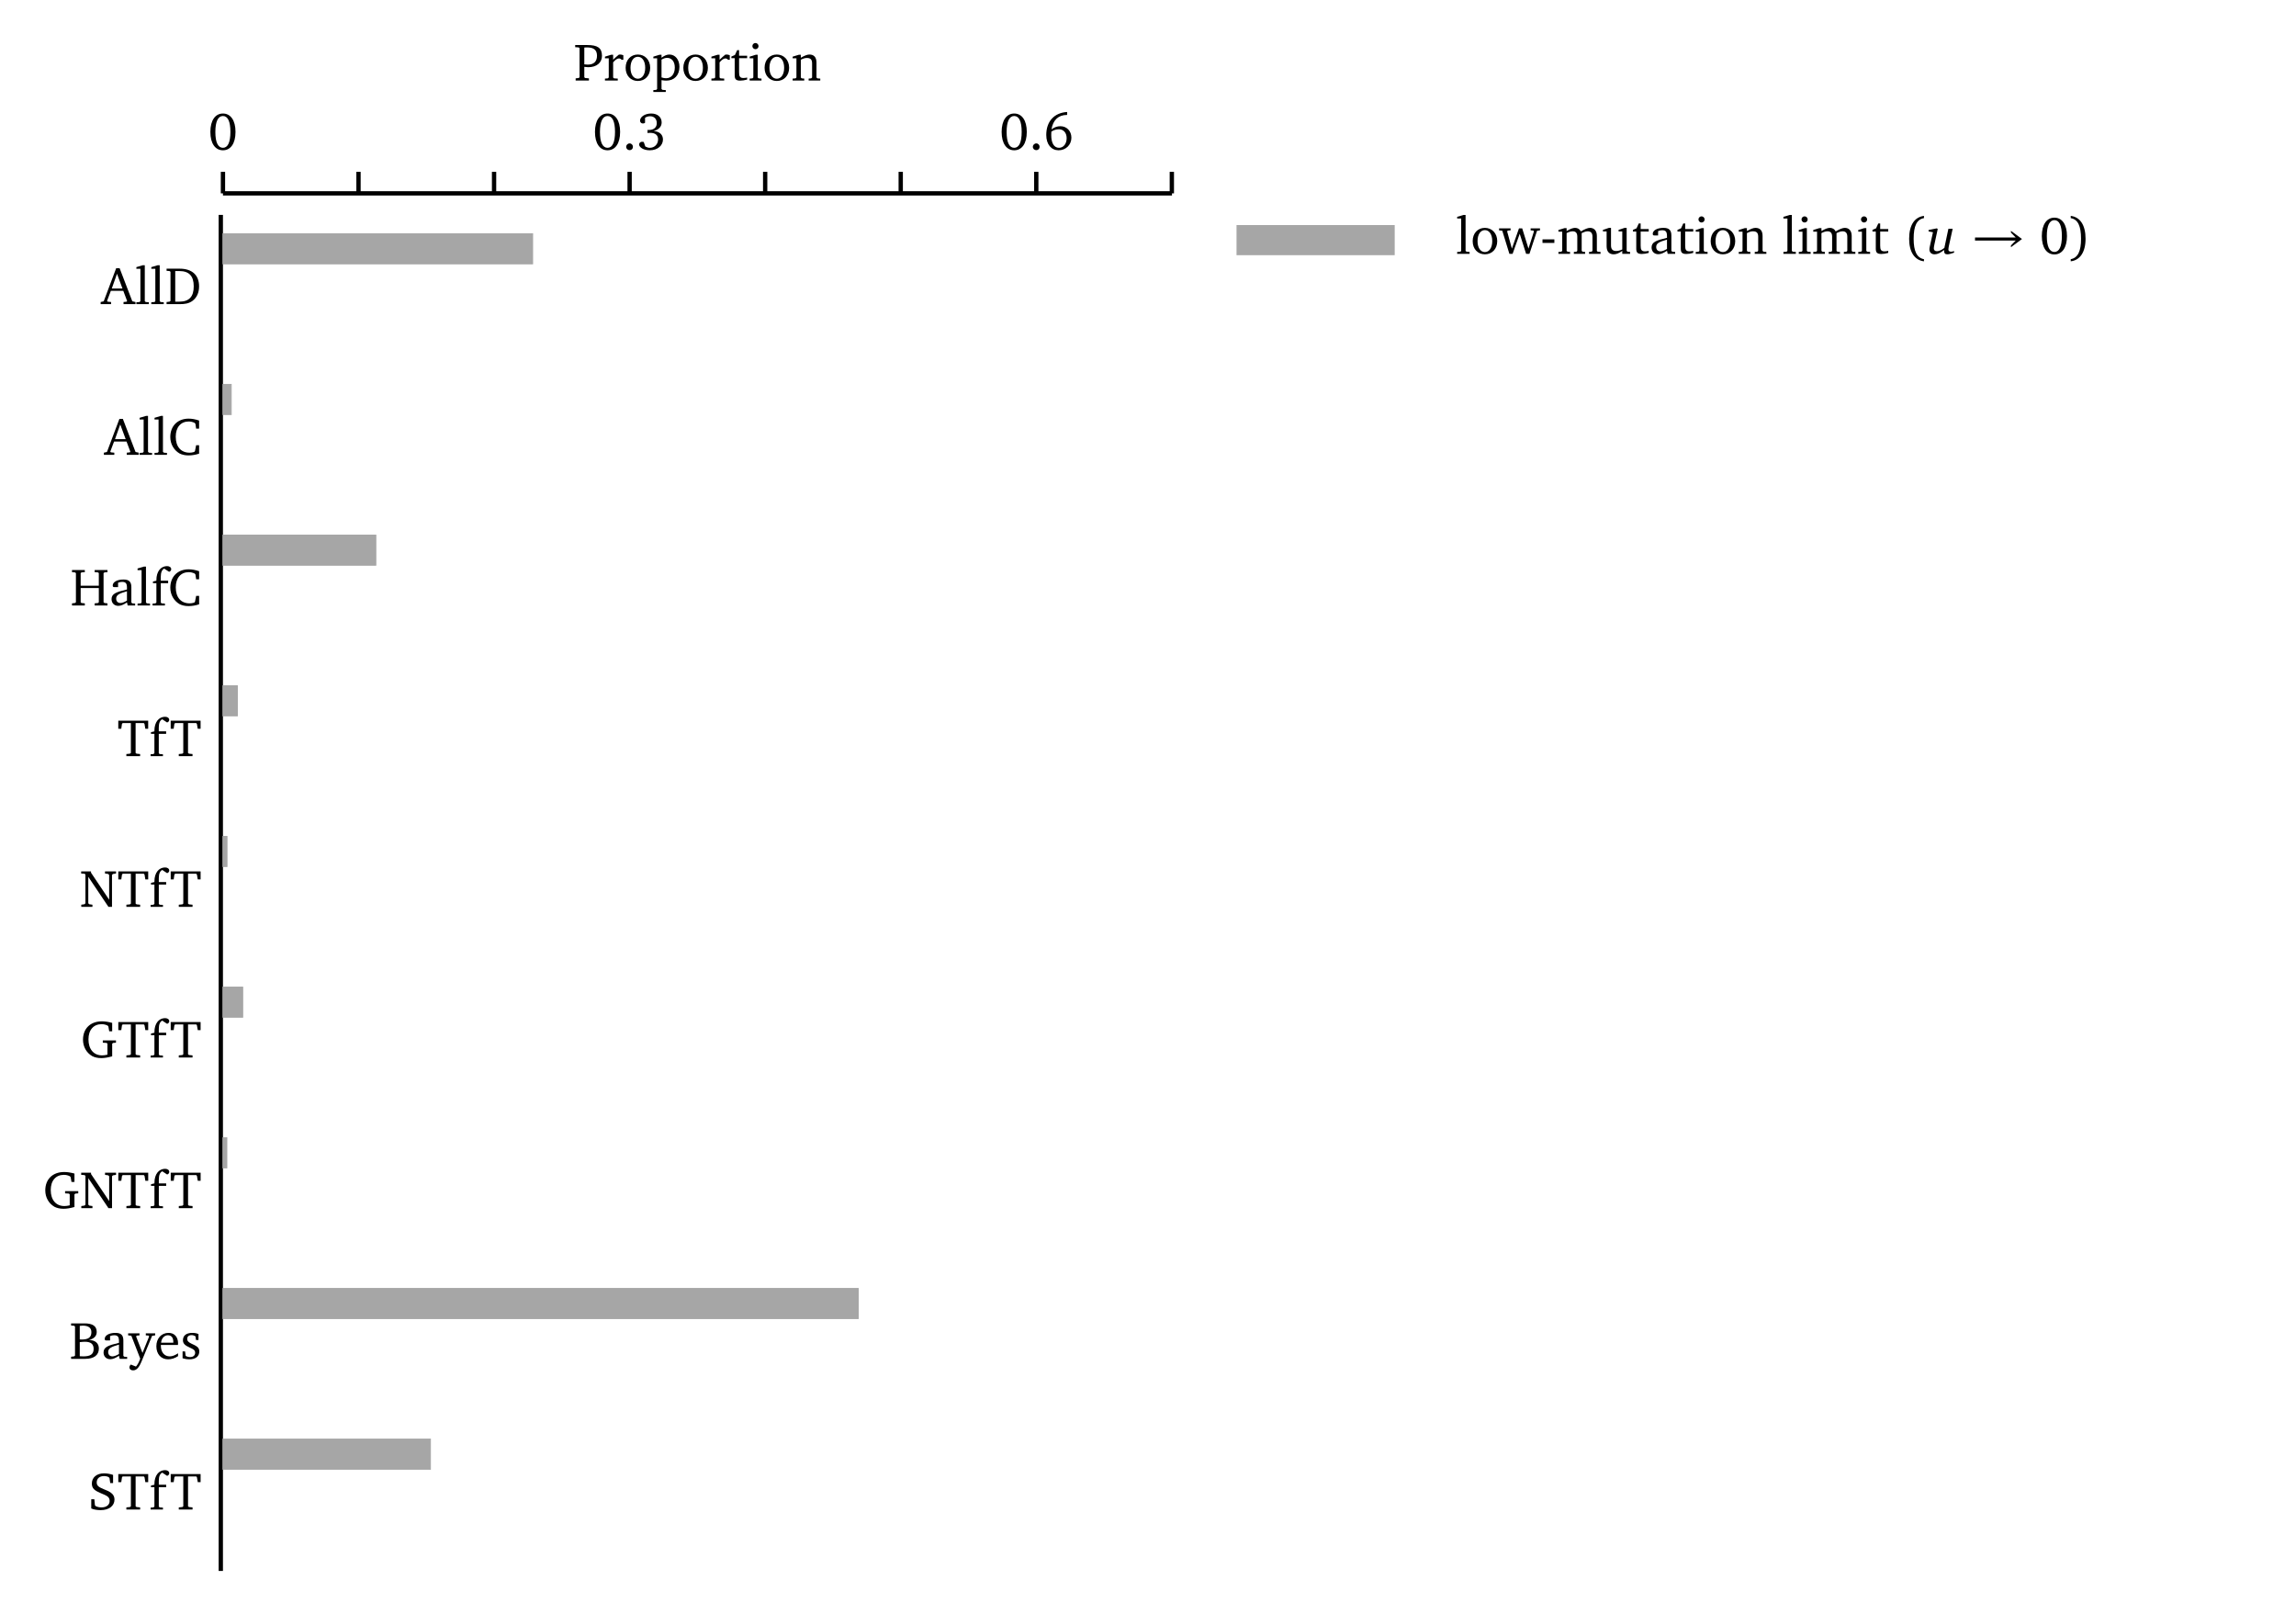 <?xml version="1.0" encoding="UTF-8"?>
<svg xmlns="http://www.w3.org/2000/svg" xmlns:xlink="http://www.w3.org/1999/xlink" width="302.5" height="212.596" viewBox="0 0 302.5 212.596">
<defs>
<g>
<g id="glyph-0-0">
<path d="M 1.984 -4.734 L 0.344 -0.375 L -0.062 -0.281 L -0.062 0 L 1.312 0 L 1.312 -0.281 L 0.859 -0.328 L 0.781 -0.422 L 1.281 -1.75 L 2.922 -1.75 L 3.422 -0.422 L 3.375 -0.328 L 2.953 -0.281 L 2.953 0 L 4.531 0 L 4.531 -0.281 L 4.109 -0.375 L 2.438 -4.734 Z M 2.094 -4 L 2.812 -2.062 L 1.406 -2.062 Z M 2.094 -4 "/>
</g>
<g id="glyph-0-1">
<path d="M 0.188 0 L 1.828 0 L 1.828 -0.25 L 1.422 -0.281 L 1.297 -0.391 L 1.297 -5.125 L 1.031 -5.125 L 0.188 -4.875 L 0.188 -4.656 L 0.719 -4.656 L 0.719 -0.391 L 0.609 -0.281 L 0.188 -0.25 Z M 0.188 0 "/>
</g>
<g id="glyph-0-2">
<path d="M 1.953 -4.672 L 0.234 -4.672 L 0.234 -4.391 L 0.625 -4.359 L 0.75 -4.266 L 0.75 -0.422 L 0.625 -0.328 L 0.234 -0.281 L 0.234 0 L 1.953 0 C 2.641 0 3.172 -0.078 3.656 -0.438 C 4.219 -0.859 4.516 -1.516 4.516 -2.344 C 4.516 -3.812 3.609 -4.672 1.953 -4.672 Z M 1.375 -4.359 L 1.922 -4.359 C 3.203 -4.359 3.812 -3.703 3.812 -2.344 C 3.812 -0.984 3.203 -0.328 1.922 -0.328 L 1.375 -0.328 Z M 1.375 -4.359 "/>
</g>
<g id="glyph-1-0">
<path d="M 1.984 -4.734 L 0.344 -0.375 L -0.062 -0.281 L -0.062 0 L 1.312 0 L 1.312 -0.281 L 0.859 -0.328 L 0.781 -0.422 L 1.281 -1.75 L 2.922 -1.75 L 3.422 -0.422 L 3.375 -0.328 L 2.953 -0.281 L 2.953 0 L 4.531 0 L 4.531 -0.281 L 4.109 -0.375 L 2.438 -4.734 Z M 2.094 -4 L 2.812 -2.062 L 1.406 -2.062 Z M 2.094 -4 "/>
</g>
<g id="glyph-1-1">
<path d="M 0.188 0 L 1.828 0 L 1.828 -0.25 L 1.422 -0.281 L 1.297 -0.391 L 1.297 -5.125 L 1.031 -5.125 L 0.188 -4.875 L 0.188 -4.656 L 0.719 -4.656 L 0.719 -0.391 L 0.609 -0.281 L 0.188 -0.25 Z M 0.188 0 "/>
</g>
<g id="glyph-1-2">
<path d="M 4.094 -0.156 L 4.094 -1.266 L 3.703 -1.266 L 3.547 -0.484 L 3.438 -0.375 C 3.234 -0.312 3.031 -0.281 2.844 -0.281 C 1.703 -0.281 1.016 -1.062 1.016 -2.391 C 1.016 -3.641 1.688 -4.391 2.734 -4.391 C 3 -4.391 3.25 -4.328 3.516 -4.203 L 3.609 -4.078 L 3.703 -3.453 L 4.094 -3.453 L 4.094 -4.516 C 3.594 -4.688 3.125 -4.766 2.719 -4.766 C 1.266 -4.766 0.297 -3.797 0.297 -2.344 C 0.297 -1.422 0.766 -0.625 1.5 -0.188 C 1.828 -0.016 2.234 0.078 2.688 0.078 C 3.156 0.078 3.641 0 4.094 -0.156 Z M 4.094 -0.156 "/>
</g>
<g id="glyph-2-0">
<path d="M 0.234 -4.672 L 0.234 -4.391 L 0.625 -4.359 L 0.75 -4.266 L 0.75 -0.422 L 0.625 -0.328 L 0.234 -0.281 L 0.234 0 L 1.922 0 L 1.922 -0.281 L 1.484 -0.328 L 1.375 -0.422 L 1.375 -2.297 L 3.766 -2.297 L 3.766 -0.422 L 3.656 -0.328 L 3.219 -0.281 L 3.219 0 L 4.906 0 L 4.906 -0.281 L 4.516 -0.328 L 4.391 -0.422 L 4.391 -4.266 L 4.516 -4.359 L 4.906 -4.391 L 4.906 -4.672 L 3.219 -4.672 L 3.219 -4.391 L 3.656 -4.359 L 3.766 -4.266 L 3.766 -2.609 L 1.375 -2.609 L 1.375 -4.266 L 1.484 -4.359 L 1.922 -4.391 L 1.922 -4.672 Z M 0.234 -4.672 "/>
</g>
<g id="glyph-2-1">
<path d="M 2.328 -0.406 L 2.422 0 L 3.406 0 L 3.406 -0.25 L 3.031 -0.281 L 2.906 -0.391 L 2.906 -2.422 C 2.906 -3.125 2.594 -3.422 1.875 -3.422 C 0.984 -3.422 0.453 -3.062 0.453 -2.641 C 0.453 -2.469 0.516 -2.422 0.672 -2.422 L 1.156 -2.422 L 1.156 -3 C 1.344 -3.078 1.516 -3.109 1.688 -3.109 C 2.188 -3.109 2.328 -2.891 2.328 -2.328 L 2.328 -2.109 C 0.938 -1.781 0.297 -1.562 0.297 -0.844 C 0.297 -0.328 0.641 0.047 1.188 0.047 C 1.516 0.047 1.891 -0.109 2.328 -0.406 Z M 2.328 -0.641 C 1.984 -0.438 1.688 -0.328 1.469 -0.328 C 1.109 -0.328 0.906 -0.562 0.906 -0.906 C 0.906 -1.406 1.344 -1.594 2.328 -1.875 Z M 2.328 -0.641 "/>
</g>
<g id="glyph-2-2">
<path d="M 0.188 0 L 1.828 0 L 1.828 -0.25 L 1.422 -0.281 L 1.297 -0.391 L 1.297 -5.125 L 1.031 -5.125 L 0.188 -4.875 L 0.188 -4.656 L 0.719 -4.656 L 0.719 -0.391 L 0.609 -0.281 L 0.188 -0.25 Z M 0.188 0 "/>
</g>
<g id="glyph-2-3">
<path d="M 0.203 0 L 1.828 0 L 1.828 -0.25 L 1.391 -0.281 L 1.281 -0.391 L 1.281 -2.938 L 2.25 -2.938 L 2.25 -3.266 L 1.281 -3.266 L 1.281 -3.766 C 1.281 -4.359 1.438 -4.719 1.734 -4.859 L 2.375 -4.438 C 2.547 -4.484 2.656 -4.625 2.656 -4.781 C 2.656 -5.016 2.438 -5.188 2.109 -5.188 C 1.297 -5.188 0.703 -4.5 0.703 -3.344 L 0.703 -3.266 L 0.25 -3.156 L 0.25 -2.938 L 0.703 -2.938 L 0.703 -0.391 L 0.578 -0.281 L 0.203 -0.25 Z M 0.203 0 "/>
</g>
<g id="glyph-2-4">
<path d="M 4.094 -0.156 L 4.094 -1.266 L 3.703 -1.266 L 3.547 -0.484 L 3.438 -0.375 C 3.234 -0.312 3.031 -0.281 2.844 -0.281 C 1.703 -0.281 1.016 -1.062 1.016 -2.391 C 1.016 -3.641 1.688 -4.391 2.734 -4.391 C 3 -4.391 3.25 -4.328 3.516 -4.203 L 3.609 -4.078 L 3.703 -3.453 L 4.094 -3.453 L 4.094 -4.516 C 3.594 -4.688 3.125 -4.766 2.719 -4.766 C 1.266 -4.766 0.297 -3.797 0.297 -2.344 C 0.297 -1.422 0.766 -0.625 1.5 -0.188 C 1.828 -0.016 2.234 0.078 2.688 0.078 C 3.156 0.078 3.641 0 4.094 -0.156 Z M 4.094 -0.156 "/>
</g>
<g id="glyph-3-0">
<path d="M 0.109 -4.672 L 0.109 -3.609 L 0.5 -3.609 L 0.594 -4.25 L 0.688 -4.359 L 1.766 -4.359 L 1.766 -0.422 L 1.641 -0.328 L 1.172 -0.281 L 1.172 0 L 2.984 0 L 2.984 -0.281 L 2.516 -0.328 L 2.391 -0.422 L 2.391 -4.359 L 3.469 -4.359 L 3.562 -4.25 L 3.672 -3.609 L 4.047 -3.609 L 4.047 -4.672 Z M 0.109 -4.672 "/>
</g>
<g id="glyph-3-1">
<path d="M 0.203 0 L 1.828 0 L 1.828 -0.25 L 1.391 -0.281 L 1.281 -0.391 L 1.281 -2.938 L 2.25 -2.938 L 2.25 -3.266 L 1.281 -3.266 L 1.281 -3.766 C 1.281 -4.359 1.438 -4.719 1.734 -4.859 L 2.375 -4.438 C 2.547 -4.484 2.656 -4.625 2.656 -4.781 C 2.656 -5.016 2.438 -5.188 2.109 -5.188 C 1.297 -5.188 0.703 -4.5 0.703 -3.344 L 0.703 -3.266 L 0.25 -3.156 L 0.25 -2.938 L 0.703 -2.938 L 0.703 -0.391 L 0.578 -0.281 L 0.203 -0.25 Z M 0.203 0 "/>
</g>
<g id="glyph-4-0">
<path d="M 0.203 0 L 1.672 0 L 1.672 -0.281 L 1.25 -0.344 L 1.125 -0.469 L 1.125 -3.953 L 3.781 0 L 4.25 0 L 4.25 -4.203 L 4.375 -4.328 L 4.781 -4.391 L 4.781 -4.672 L 3.328 -4.672 L 3.328 -4.391 L 3.75 -4.328 L 3.875 -4.203 L 3.875 -0.938 L 1.484 -4.5 L 1.484 -4.672 L 0.188 -4.672 L 0.188 -4.391 L 0.625 -4.359 L 0.75 -4.266 L 0.75 -0.469 L 0.625 -0.344 L 0.203 -0.281 Z M 0.203 0 "/>
</g>
<g id="glyph-4-1">
<path d="M 0.109 -4.672 L 0.109 -3.609 L 0.5 -3.609 L 0.594 -4.25 L 0.688 -4.359 L 1.766 -4.359 L 1.766 -0.422 L 1.641 -0.328 L 1.172 -0.281 L 1.172 0 L 2.984 0 L 2.984 -0.281 L 2.516 -0.328 L 2.391 -0.422 L 2.391 -4.359 L 3.469 -4.359 L 3.562 -4.25 L 3.672 -3.609 L 4.047 -3.609 L 4.047 -4.672 Z M 0.109 -4.672 "/>
</g>
<g id="glyph-4-2">
<path d="M 0.203 0 L 1.828 0 L 1.828 -0.25 L 1.391 -0.281 L 1.281 -0.391 L 1.281 -2.938 L 2.25 -2.938 L 2.25 -3.266 L 1.281 -3.266 L 1.281 -3.766 C 1.281 -4.359 1.438 -4.719 1.734 -4.859 L 2.375 -4.438 C 2.547 -4.484 2.656 -4.625 2.656 -4.781 C 2.656 -5.016 2.438 -5.188 2.109 -5.188 C 1.297 -5.188 0.703 -4.5 0.703 -3.344 L 0.703 -3.266 L 0.25 -3.156 L 0.25 -2.938 L 0.703 -2.938 L 0.703 -0.391 L 0.578 -0.281 L 0.203 -0.25 Z M 0.203 0 "/>
</g>
<g id="glyph-5-0">
<path d="M 2.906 -2.25 L 2.906 -1.953 L 3.406 -1.922 L 3.516 -1.828 L 3.516 -0.375 C 3.25 -0.312 3.016 -0.281 2.812 -0.281 C 1.719 -0.281 1.016 -1.078 1.016 -2.391 C 1.016 -3.641 1.688 -4.391 2.75 -4.391 C 3.031 -4.391 3.297 -4.328 3.547 -4.203 L 3.641 -4.078 L 3.75 -3.453 L 4.141 -3.453 L 4.141 -4.562 C 3.672 -4.688 3.219 -4.766 2.797 -4.766 C 1.266 -4.766 0.297 -3.812 0.297 -2.344 C 0.297 -1.422 0.75 -0.625 1.5 -0.188 C 1.828 -0.016 2.234 0.078 2.703 0.078 C 3.109 0.078 3.594 0 4.141 -0.156 L 4.141 -1.828 L 4.266 -1.922 L 4.641 -1.953 L 4.641 -2.25 Z M 2.906 -2.25 "/>
</g>
<g id="glyph-5-1">
<path d="M 0.109 -4.672 L 0.109 -3.609 L 0.5 -3.609 L 0.594 -4.25 L 0.688 -4.359 L 1.766 -4.359 L 1.766 -0.422 L 1.641 -0.328 L 1.172 -0.281 L 1.172 0 L 2.984 0 L 2.984 -0.281 L 2.516 -0.328 L 2.391 -0.422 L 2.391 -4.359 L 3.469 -4.359 L 3.562 -4.25 L 3.672 -3.609 L 4.047 -3.609 L 4.047 -4.672 Z M 0.109 -4.672 "/>
</g>
<g id="glyph-5-2">
<path d="M 0.203 0 L 1.828 0 L 1.828 -0.25 L 1.391 -0.281 L 1.281 -0.391 L 1.281 -2.938 L 2.25 -2.938 L 2.25 -3.266 L 1.281 -3.266 L 1.281 -3.766 C 1.281 -4.359 1.438 -4.719 1.734 -4.859 L 2.375 -4.438 C 2.547 -4.484 2.656 -4.625 2.656 -4.781 C 2.656 -5.016 2.438 -5.188 2.109 -5.188 C 1.297 -5.188 0.703 -4.5 0.703 -3.344 L 0.703 -3.266 L 0.25 -3.156 L 0.25 -2.938 L 0.703 -2.938 L 0.703 -0.391 L 0.578 -0.281 L 0.203 -0.25 Z M 0.203 0 "/>
</g>
<g id="glyph-6-0">
<path d="M 2.906 -2.25 L 2.906 -1.953 L 3.406 -1.922 L 3.516 -1.828 L 3.516 -0.375 C 3.25 -0.312 3.016 -0.281 2.812 -0.281 C 1.719 -0.281 1.016 -1.078 1.016 -2.391 C 1.016 -3.641 1.688 -4.391 2.75 -4.391 C 3.031 -4.391 3.297 -4.328 3.547 -4.203 L 3.641 -4.078 L 3.75 -3.453 L 4.141 -3.453 L 4.141 -4.562 C 3.672 -4.688 3.219 -4.766 2.797 -4.766 C 1.266 -4.766 0.297 -3.812 0.297 -2.344 C 0.297 -1.422 0.75 -0.625 1.5 -0.188 C 1.828 -0.016 2.234 0.078 2.703 0.078 C 3.109 0.078 3.594 0 4.141 -0.156 L 4.141 -1.828 L 4.266 -1.922 L 4.641 -1.953 L 4.641 -2.25 Z M 2.906 -2.25 "/>
</g>
<g id="glyph-6-1">
<path d="M 0.203 0 L 1.672 0 L 1.672 -0.281 L 1.25 -0.344 L 1.125 -0.469 L 1.125 -3.953 L 3.781 0 L 4.25 0 L 4.25 -4.203 L 4.375 -4.328 L 4.781 -4.391 L 4.781 -4.672 L 3.328 -4.672 L 3.328 -4.391 L 3.75 -4.328 L 3.875 -4.203 L 3.875 -0.938 L 1.484 -4.5 L 1.484 -4.672 L 0.188 -4.672 L 0.188 -4.391 L 0.625 -4.359 L 0.75 -4.266 L 0.75 -0.469 L 0.625 -0.344 L 0.203 -0.281 Z M 0.203 0 "/>
</g>
<g id="glyph-6-2">
<path d="M 0.109 -4.672 L 0.109 -3.609 L 0.5 -3.609 L 0.594 -4.25 L 0.688 -4.359 L 1.766 -4.359 L 1.766 -0.422 L 1.641 -0.328 L 1.172 -0.281 L 1.172 0 L 2.984 0 L 2.984 -0.281 L 2.516 -0.328 L 2.391 -0.422 L 2.391 -4.359 L 3.469 -4.359 L 3.562 -4.25 L 3.672 -3.609 L 4.047 -3.609 L 4.047 -4.672 Z M 0.109 -4.672 "/>
</g>
<g id="glyph-6-3">
<path d="M 0.203 0 L 1.828 0 L 1.828 -0.25 L 1.391 -0.281 L 1.281 -0.391 L 1.281 -2.938 L 2.25 -2.938 L 2.25 -3.266 L 1.281 -3.266 L 1.281 -3.766 C 1.281 -4.359 1.438 -4.719 1.734 -4.859 L 2.375 -4.438 C 2.547 -4.484 2.656 -4.625 2.656 -4.781 C 2.656 -5.016 2.438 -5.188 2.109 -5.188 C 1.297 -5.188 0.703 -4.5 0.703 -3.344 L 0.703 -3.266 L 0.25 -3.156 L 0.25 -2.938 L 0.703 -2.938 L 0.703 -0.391 L 0.578 -0.281 L 0.203 -0.25 Z M 0.203 0 "/>
</g>
<g id="glyph-7-0">
<path d="M 0.234 -4.672 L 0.234 -4.391 L 0.625 -4.359 L 0.75 -4.266 L 0.75 -0.422 L 0.625 -0.328 L 0.234 -0.281 L 0.234 0 L 2.062 0 C 3.25 0 3.891 -0.484 3.891 -1.359 C 3.891 -2.047 3.422 -2.469 2.594 -2.484 C 3.266 -2.656 3.609 -3.016 3.609 -3.547 C 3.609 -4.312 3.078 -4.672 2 -4.672 Z M 1.375 -2.562 L 1.375 -4.344 C 1.547 -4.359 1.672 -4.375 1.766 -4.375 C 2.531 -4.375 2.906 -4.078 2.906 -3.516 C 2.906 -2.844 2.516 -2.547 1.641 -2.547 C 1.547 -2.547 1.469 -2.547 1.375 -2.562 Z M 1.375 -0.344 L 1.375 -2.203 C 1.641 -2.234 1.875 -2.25 2.062 -2.25 C 2.828 -2.25 3.203 -1.953 3.203 -1.312 C 3.203 -0.609 2.781 -0.328 1.844 -0.328 C 1.688 -0.328 1.547 -0.328 1.375 -0.344 Z M 1.375 -0.344 "/>
</g>
<g id="glyph-7-1">
<path d="M 2.328 -0.406 L 2.422 0 L 3.406 0 L 3.406 -0.25 L 3.031 -0.281 L 2.906 -0.391 L 2.906 -2.422 C 2.906 -3.125 2.594 -3.422 1.875 -3.422 C 0.984 -3.422 0.453 -3.062 0.453 -2.641 C 0.453 -2.469 0.516 -2.422 0.672 -2.422 L 1.156 -2.422 L 1.156 -3 C 1.344 -3.078 1.516 -3.109 1.688 -3.109 C 2.188 -3.109 2.328 -2.891 2.328 -2.328 L 2.328 -2.109 C 0.938 -1.781 0.297 -1.562 0.297 -0.844 C 0.297 -0.328 0.641 0.047 1.188 0.047 C 1.516 0.047 1.891 -0.109 2.328 -0.406 Z M 2.328 -0.641 C 1.984 -0.438 1.688 -0.328 1.469 -0.328 C 1.109 -0.328 0.906 -0.562 0.906 -0.906 C 0.906 -1.406 1.344 -1.594 2.328 -1.875 Z M 2.328 -0.641 "/>
</g>
<g id="glyph-7-2">
<path d="M 0 -3.359 L 0 -3.094 L 0.422 -3.047 L 1.594 -0.031 C 1.422 0.469 1.219 0.812 1.031 1.016 L 0.359 0.75 C 0.234 0.859 0.172 0.984 0.172 1.125 C 0.172 1.359 0.359 1.516 0.656 1.516 C 1.109 1.516 1.438 1.141 1.766 0.344 L 3.156 -3.031 L 3.562 -3.094 L 3.562 -3.359 L 2.328 -3.359 L 2.328 -3.094 L 2.703 -3.062 L 2.766 -2.953 L 1.891 -0.781 L 1.047 -2.953 L 1.141 -3.062 L 1.5 -3.094 L 1.5 -3.359 Z M 0 -3.359 "/>
</g>
<g id="glyph-7-3">
<path d="M 3.125 -0.734 C 2.719 -0.469 2.375 -0.328 2.031 -0.328 C 1.328 -0.328 0.859 -0.859 0.859 -1.75 L 0.859 -1.828 L 3.109 -1.828 C 3.125 -1.906 3.125 -1.984 3.125 -2.047 C 3.125 -2.906 2.625 -3.422 1.875 -3.422 C 0.938 -3.422 0.266 -2.703 0.266 -1.656 C 0.266 -0.625 0.891 0.062 1.812 0.062 C 2.25 0.062 2.703 -0.078 3.125 -0.359 Z M 2.5 -2.125 L 0.891 -2.125 C 0.938 -2.719 1.328 -3.109 1.781 -3.109 C 2.25 -3.109 2.5 -2.797 2.5 -2.234 Z M 2.5 -2.125 "/>
</g>
<g id="glyph-7-4">
<path d="M 2.391 -3.266 C 2.156 -3.375 1.891 -3.422 1.578 -3.422 C 0.781 -3.422 0.344 -3.062 0.344 -2.453 C 0.344 -1.984 0.656 -1.75 1.25 -1.484 C 1.703 -1.281 1.953 -1.156 1.953 -0.797 C 1.953 -0.469 1.703 -0.234 1.297 -0.234 C 1.094 -0.234 0.906 -0.281 0.703 -0.391 L 0.625 -0.984 L 0.297 -0.984 L 0.297 -0.078 C 0.531 0 0.844 0.062 1.203 0.062 C 2.016 0.062 2.5 -0.328 2.5 -0.984 C 2.5 -1.234 2.406 -1.453 2.234 -1.578 C 2 -1.766 1.734 -1.875 1.5 -1.984 C 1.109 -2.172 0.906 -2.328 0.906 -2.625 C 0.906 -2.938 1.109 -3.125 1.484 -3.125 C 1.656 -3.125 1.812 -3.078 2 -2.969 L 2.062 -2.484 L 2.391 -2.484 Z M 2.391 -3.266 "/>
</g>
<g id="glyph-8-0">
<path d="M 0.422 -0.141 C 0.734 0 1.172 0.078 1.672 0.078 C 2.781 0.078 3.484 -0.5 3.484 -1.312 C 3.484 -1.625 3.375 -1.875 3.172 -2.078 C 2.844 -2.391 2.469 -2.516 2.125 -2.656 C 1.484 -2.922 1.141 -3.094 1.141 -3.562 C 1.141 -4.078 1.5 -4.406 2.094 -4.406 C 2.328 -4.406 2.547 -4.359 2.719 -4.266 L 2.828 -4.141 L 2.922 -3.484 L 3.297 -3.484 L 3.297 -4.562 C 2.875 -4.703 2.484 -4.766 2.109 -4.766 C 1.109 -4.766 0.5 -4.203 0.5 -3.422 C 0.5 -2.75 0.906 -2.484 1.672 -2.156 C 2.438 -1.828 2.844 -1.703 2.844 -1.125 C 2.844 -0.641 2.453 -0.281 1.781 -0.281 C 1.469 -0.281 1.203 -0.344 1 -0.453 L 0.906 -0.562 L 0.828 -1.359 L 0.422 -1.359 Z M 0.422 -0.141 "/>
</g>
<g id="glyph-8-1">
<path d="M 0.109 -4.672 L 0.109 -3.609 L 0.5 -3.609 L 0.594 -4.25 L 0.688 -4.359 L 1.766 -4.359 L 1.766 -0.422 L 1.641 -0.328 L 1.172 -0.281 L 1.172 0 L 2.984 0 L 2.984 -0.281 L 2.516 -0.328 L 2.391 -0.422 L 2.391 -4.359 L 3.469 -4.359 L 3.562 -4.25 L 3.672 -3.609 L 4.047 -3.609 L 4.047 -4.672 Z M 0.109 -4.672 "/>
</g>
<g id="glyph-8-2">
<path d="M 0.203 0 L 1.828 0 L 1.828 -0.25 L 1.391 -0.281 L 1.281 -0.391 L 1.281 -2.938 L 2.25 -2.938 L 2.25 -3.266 L 1.281 -3.266 L 1.281 -3.766 C 1.281 -4.359 1.438 -4.719 1.734 -4.859 L 2.375 -4.438 C 2.547 -4.484 2.656 -4.625 2.656 -4.781 C 2.656 -5.016 2.438 -5.188 2.109 -5.188 C 1.297 -5.188 0.703 -4.5 0.703 -3.344 L 0.703 -3.266 L 0.25 -3.156 L 0.25 -2.938 L 0.703 -2.938 L 0.703 -0.391 L 0.578 -0.281 L 0.203 -0.25 Z M 0.203 0 "/>
</g>
<g id="glyph-9-0">
<path d="M 1.938 -4.766 C 0.938 -4.766 0.281 -3.875 0.281 -2.344 C 0.281 -0.797 0.938 0.078 1.938 0.078 C 2.938 0.078 3.594 -0.797 3.594 -2.344 C 3.594 -3.875 2.938 -4.766 1.938 -4.766 Z M 1.938 -4.438 C 2.578 -4.438 2.922 -3.719 2.922 -2.344 C 2.922 -0.969 2.578 -0.25 1.938 -0.25 C 1.297 -0.25 0.938 -0.953 0.938 -2.328 C 0.938 -3.719 1.297 -4.438 1.938 -4.438 Z M 1.938 -4.438 "/>
</g>
<g id="glyph-10-0">
<path d="M 1.938 -4.766 C 0.938 -4.766 0.281 -3.875 0.281 -2.344 C 0.281 -0.797 0.938 0.078 1.938 0.078 C 2.938 0.078 3.594 -0.797 3.594 -2.344 C 3.594 -3.875 2.938 -4.766 1.938 -4.766 Z M 1.938 -4.438 C 2.578 -4.438 2.922 -3.719 2.922 -2.344 C 2.922 -0.969 2.578 -0.25 1.938 -0.25 C 1.297 -0.25 0.938 -0.953 0.938 -2.328 C 0.938 -3.719 1.297 -4.438 1.938 -4.438 Z M 1.938 -4.438 "/>
</g>
<g id="glyph-10-1">
<path d="M 0.969 -0.828 C 0.719 -0.828 0.516 -0.625 0.516 -0.375 C 0.516 -0.125 0.719 0.062 0.969 0.062 C 1.219 0.062 1.406 -0.125 1.406 -0.375 C 1.406 -0.625 1.219 -0.828 0.969 -0.828 Z M 0.969 -0.828 "/>
</g>
<g id="glyph-10-2">
<path d="M 2.203 -2.453 C 2.891 -2.656 3.25 -3.047 3.25 -3.594 C 3.25 -4.297 2.703 -4.766 1.875 -4.766 C 1 -4.766 0.406 -4.297 0.406 -3.828 C 0.406 -3.609 0.562 -3.453 0.781 -3.453 C 0.891 -3.453 0.984 -3.484 1.062 -3.547 L 1.062 -4.203 C 1.266 -4.344 1.484 -4.406 1.734 -4.406 C 2.266 -4.406 2.609 -4.047 2.609 -3.5 C 2.609 -2.938 2.234 -2.594 1.531 -2.594 C 1.484 -2.594 1.438 -2.609 1.391 -2.609 L 1.391 -2.188 C 1.516 -2.219 1.641 -2.219 1.75 -2.219 C 2.422 -2.219 2.781 -1.906 2.781 -1.359 C 2.781 -0.734 2.328 -0.25 1.688 -0.25 C 1.484 -0.25 1.297 -0.312 1.094 -0.422 L 0.891 -1.016 C 0.812 -1.031 0.734 -1.047 0.672 -1.047 C 0.453 -1.047 0.281 -0.891 0.281 -0.688 C 0.281 -0.328 0.844 0.078 1.672 0.078 C 2.734 0.078 3.422 -0.562 3.422 -1.344 C 3.422 -1.969 2.984 -2.406 2.203 -2.453 Z M 2.203 -2.453 "/>
</g>
<g id="glyph-11-0">
<path d="M 1.938 -4.766 C 0.938 -4.766 0.281 -3.875 0.281 -2.344 C 0.281 -0.797 0.938 0.078 1.938 0.078 C 2.938 0.078 3.594 -0.797 3.594 -2.344 C 3.594 -3.875 2.938 -4.766 1.938 -4.766 Z M 1.938 -4.438 C 2.578 -4.438 2.922 -3.719 2.922 -2.344 C 2.922 -0.969 2.578 -0.25 1.938 -0.25 C 1.297 -0.25 0.938 -0.953 0.938 -2.328 C 0.938 -3.719 1.297 -4.438 1.938 -4.438 Z M 1.938 -4.438 "/>
</g>
<g id="glyph-11-1">
<path d="M 0.969 -0.828 C 0.719 -0.828 0.516 -0.625 0.516 -0.375 C 0.516 -0.125 0.719 0.062 0.969 0.062 C 1.219 0.062 1.406 -0.125 1.406 -0.375 C 1.406 -0.625 1.219 -0.828 0.969 -0.828 Z M 0.969 -0.828 "/>
</g>
<g id="glyph-11-2">
<path d="M 3.094 -4.969 C 1.375 -4.859 0.344 -3.719 0.344 -1.938 C 0.344 -0.672 1.031 0.078 1.969 0.078 C 2.922 0.078 3.656 -0.641 3.656 -1.578 C 3.656 -2.469 3.031 -3.094 2.203 -3.094 C 1.797 -3.094 1.391 -2.953 1.031 -2.672 C 1.234 -3.922 1.953 -4.578 3.062 -4.578 L 3.094 -4.578 Z M 1.016 -2.375 C 1.297 -2.578 1.641 -2.688 2.016 -2.688 C 2.609 -2.688 3.031 -2.234 3.031 -1.516 C 3.031 -0.781 2.609 -0.25 2.031 -0.25 C 1.375 -0.25 1 -0.844 1 -1.938 C 1 -2.078 1 -2.219 1.016 -2.375 Z M 1.016 -2.375 "/>
</g>
<g id="glyph-12-0">
<path d="M 0.234 0 L 1.984 0 L 1.984 -0.281 L 1.484 -0.328 L 1.375 -0.422 L 1.375 -1.797 C 1.594 -1.766 1.766 -1.75 1.891 -1.75 C 3.016 -1.75 3.703 -2.359 3.703 -3.25 C 3.703 -4.312 3.094 -4.672 1.766 -4.672 L 0.172 -4.672 L 0.172 -4.391 L 0.625 -4.359 L 0.75 -4.266 L 0.75 -0.422 L 0.625 -0.328 L 0.234 -0.281 Z M 1.375 -2.125 L 1.375 -4.344 C 1.5 -4.359 1.625 -4.359 1.734 -4.359 C 2.625 -4.359 3.047 -4.016 3.047 -3.266 C 3.047 -2.5 2.625 -2.094 1.828 -2.094 C 1.734 -2.094 1.578 -2.109 1.375 -2.125 Z M 1.375 -2.125 "/>
</g>
<g id="glyph-12-1">
<path d="M 0.203 0 L 1.891 0 L 1.891 -0.25 L 1.406 -0.281 L 1.281 -0.391 L 1.281 -2.391 C 1.562 -2.719 1.812 -2.906 2.047 -2.906 C 2.188 -2.906 2.312 -2.844 2.391 -2.734 L 2.625 -2.734 L 2.625 -3.328 C 2.469 -3.391 2.344 -3.422 2.203 -3.422 C 2.141 -3.422 2.078 -3.422 2.031 -3.406 C 1.781 -3.203 1.531 -2.984 1.281 -2.734 L 1.281 -3.391 L 1.016 -3.391 L 0.203 -3.141 L 0.203 -2.922 L 0.703 -2.922 L 0.703 -0.391 L 0.578 -0.281 L 0.203 -0.25 Z M 0.203 0 "/>
</g>
<g id="glyph-12-2">
<path d="M 1.875 -3.422 C 0.938 -3.422 0.266 -2.719 0.266 -1.672 C 0.266 -0.641 0.938 0.062 1.875 0.062 C 2.812 0.062 3.5 -0.641 3.5 -1.672 C 3.5 -2.703 2.812 -3.422 1.875 -3.422 Z M 1.875 -3.125 C 2.438 -3.125 2.844 -2.578 2.844 -1.672 C 2.844 -0.781 2.438 -0.234 1.875 -0.234 C 1.312 -0.234 0.906 -0.781 0.906 -1.672 C 0.906 -2.578 1.312 -3.125 1.875 -3.125 Z M 1.875 -3.125 "/>
</g>
<g id="glyph-12-3">
<path d="M 0.156 1.516 L 1.797 1.516 L 1.797 1.266 L 1.359 1.234 L 1.234 1.125 L 1.234 -0.047 C 1.484 0 1.703 0.016 1.875 0.016 C 2.906 0.016 3.594 -0.688 3.594 -1.797 C 3.594 -2.766 3.031 -3.422 2.266 -3.422 C 1.938 -3.422 1.609 -3.281 1.234 -3 L 1.234 -3.391 L 0.969 -3.391 L 0.156 -3.141 L 0.156 -2.922 L 0.656 -2.922 L 0.656 1.125 L 0.531 1.234 L 0.156 1.266 Z M 1.234 -0.406 L 1.234 -2.75 C 1.5 -2.906 1.734 -2.984 1.969 -2.984 C 2.578 -2.984 2.984 -2.5 2.984 -1.703 C 2.984 -0.844 2.516 -0.297 1.828 -0.297 C 1.656 -0.297 1.469 -0.328 1.234 -0.406 Z M 1.234 -0.406 "/>
</g>
<g id="glyph-12-4">
<path d="M 0.609 -2.938 L 0.609 -0.688 C 0.609 -0.188 0.766 0.016 1.344 0.016 C 1.609 0.016 1.922 -0.031 2.25 -0.125 L 2.25 -0.391 C 2.094 -0.359 1.938 -0.328 1.766 -0.328 C 1.281 -0.328 1.188 -0.562 1.188 -1.094 L 1.188 -2.938 L 2.25 -2.938 L 2.25 -3.266 L 1.188 -3.266 L 1.188 -4 L 0.938 -4 L 0.641 -3.359 L 0.172 -3.156 L 0.172 -2.938 Z M 0.609 -2.938 "/>
</g>
<g id="glyph-12-5">
<path d="M 1.016 -4.938 C 0.797 -4.938 0.609 -4.766 0.609 -4.531 C 0.609 -4.312 0.797 -4.125 1.016 -4.125 C 1.234 -4.125 1.422 -4.312 1.422 -4.531 C 1.422 -4.75 1.234 -4.938 1.016 -4.938 Z M 1.047 -3.391 L 0.25 -3.141 L 0.25 -2.922 L 0.734 -2.922 L 0.734 -0.391 L 0.609 -0.281 L 0.25 -0.25 L 0.25 0 L 1.812 0 L 1.812 -0.25 L 1.438 -0.281 L 1.312 -0.391 L 1.312 -3.391 Z M 1.047 -3.391 "/>
</g>
<g id="glyph-12-6">
<path d="M 0.203 0 L 1.734 0 L 1.734 -0.25 L 1.406 -0.281 L 1.281 -0.391 L 1.281 -2.734 C 1.578 -2.891 1.844 -2.969 2.062 -2.969 C 2.578 -2.969 2.766 -2.75 2.766 -2.25 L 2.766 -0.391 L 2.641 -0.281 L 2.312 -0.25 L 2.312 0 L 3.844 0 L 3.844 -0.25 L 3.469 -0.281 L 3.344 -0.391 L 3.344 -2.359 C 3.344 -3.062 3.016 -3.422 2.406 -3.422 C 2.109 -3.422 1.75 -3.266 1.281 -3 L 1.281 -3.391 L 1.016 -3.391 L 0.203 -3.141 L 0.203 -2.922 L 0.703 -2.922 L 0.703 -0.391 L 0.578 -0.281 L 0.203 -0.25 Z M 0.203 0 "/>
</g>
<g id="glyph-13-0">
<path d="M 0.188 0 L 1.828 0 L 1.828 -0.25 L 1.422 -0.281 L 1.297 -0.391 L 1.297 -5.125 L 1.031 -5.125 L 0.188 -4.875 L 0.188 -4.656 L 0.719 -4.656 L 0.719 -0.391 L 0.609 -0.281 L 0.188 -0.25 Z M 0.188 0 "/>
</g>
<g id="glyph-13-1">
<path d="M 1.875 -3.422 C 0.938 -3.422 0.266 -2.719 0.266 -1.672 C 0.266 -0.641 0.938 0.062 1.875 0.062 C 2.812 0.062 3.5 -0.641 3.5 -1.672 C 3.5 -2.703 2.812 -3.422 1.875 -3.422 Z M 1.875 -3.125 C 2.438 -3.125 2.844 -2.578 2.844 -1.672 C 2.844 -0.781 2.438 -0.234 1.875 -0.234 C 1.312 -0.234 0.906 -0.781 0.906 -1.672 C 0.906 -2.578 1.312 -3.125 1.875 -3.125 Z M 1.875 -3.125 "/>
</g>
<g id="glyph-13-2">
<path d="M -0.016 -3.359 L -0.016 -3.094 L 0.406 -3.047 L 1.344 0 L 1.766 0 L 2.703 -2.641 L 3.547 0 L 3.984 0 L 4.984 -3.031 L 5.375 -3.094 L 5.375 -3.359 L 4.141 -3.359 L 4.141 -3.094 L 4.516 -3.062 L 4.578 -2.953 L 3.859 -0.688 L 3.031 -3.359 L 2.609 -3.359 L 1.672 -0.688 L 1.047 -2.953 L 1.125 -3.062 L 1.5 -3.094 L 1.5 -3.359 Z M -0.016 -3.359 "/>
</g>
<g id="glyph-13-3">
<path d="M 0.328 -1.906 L 0.328 -1.438 L 1.891 -1.438 L 1.891 -1.906 Z M 0.328 -1.906 "/>
</g>
<g id="glyph-13-4">
<path d="M 3.156 -2.953 C 3 -3.266 2.734 -3.422 2.391 -3.422 C 2.109 -3.422 1.734 -3.281 1.281 -3 L 1.281 -3.391 L 1.016 -3.391 L 0.203 -3.141 L 0.203 -2.922 L 0.703 -2.922 L 0.703 -0.391 L 0.578 -0.281 L 0.203 -0.25 L 0.203 0 L 1.734 0 L 1.734 -0.25 L 1.406 -0.281 L 1.281 -0.391 L 1.281 -2.734 C 1.594 -2.891 1.844 -2.969 2.078 -2.969 C 2.5 -2.969 2.688 -2.734 2.688 -2.25 L 2.688 -0.391 L 2.578 -0.281 L 2.234 -0.25 L 2.234 0 L 3.719 0 L 3.719 -0.25 L 3.391 -0.281 L 3.266 -0.391 L 3.266 -2.734 C 3.562 -2.875 3.828 -2.969 4.062 -2.969 C 4.484 -2.969 4.688 -2.734 4.688 -2.25 L 4.688 -0.391 L 4.562 -0.281 L 4.234 -0.25 L 4.234 0 L 5.75 0 L 5.75 -0.25 L 5.375 -0.281 L 5.266 -0.391 L 5.266 -2.359 C 5.266 -3.047 4.906 -3.422 4.359 -3.422 C 4.078 -3.422 3.688 -3.266 3.156 -2.953 Z M 3.156 -2.953 "/>
</g>
<g id="glyph-13-5">
<path d="M 0.984 -3.422 L 0.188 -3.156 L 0.188 -2.953 L 0.672 -2.953 L 0.672 -1 C 0.672 -0.297 1.016 0.062 1.609 0.062 C 1.953 0.062 2.328 -0.094 2.734 -0.391 L 2.734 0 L 3.766 0 L 3.766 -0.25 L 3.438 -0.281 L 3.312 -0.391 L 3.312 -3.422 L 3.047 -3.422 L 2.25 -3.156 L 2.25 -2.953 L 2.734 -2.953 L 2.734 -0.578 C 2.453 -0.453 2.188 -0.375 1.938 -0.375 C 1.469 -0.375 1.25 -0.609 1.25 -1.109 L 1.25 -3.422 Z M 0.984 -3.422 "/>
</g>
<g id="glyph-13-6">
<path d="M 0.609 -2.938 L 0.609 -0.688 C 0.609 -0.188 0.766 0.016 1.344 0.016 C 1.609 0.016 1.922 -0.031 2.25 -0.125 L 2.25 -0.391 C 2.094 -0.359 1.938 -0.328 1.766 -0.328 C 1.281 -0.328 1.188 -0.562 1.188 -1.094 L 1.188 -2.938 L 2.25 -2.938 L 2.25 -3.266 L 1.188 -3.266 L 1.188 -4 L 0.938 -4 L 0.641 -3.359 L 0.172 -3.156 L 0.172 -2.938 Z M 0.609 -2.938 "/>
</g>
<g id="glyph-13-7">
<path d="M 2.328 -0.406 L 2.422 0 L 3.406 0 L 3.406 -0.25 L 3.031 -0.281 L 2.906 -0.391 L 2.906 -2.422 C 2.906 -3.125 2.594 -3.422 1.875 -3.422 C 0.984 -3.422 0.453 -3.062 0.453 -2.641 C 0.453 -2.469 0.516 -2.422 0.672 -2.422 L 1.156 -2.422 L 1.156 -3 C 1.344 -3.078 1.516 -3.109 1.688 -3.109 C 2.188 -3.109 2.328 -2.891 2.328 -2.328 L 2.328 -2.109 C 0.938 -1.781 0.297 -1.562 0.297 -0.844 C 0.297 -0.328 0.641 0.047 1.188 0.047 C 1.516 0.047 1.891 -0.109 2.328 -0.406 Z M 2.328 -0.641 C 1.984 -0.438 1.688 -0.328 1.469 -0.328 C 1.109 -0.328 0.906 -0.562 0.906 -0.906 C 0.906 -1.406 1.344 -1.594 2.328 -1.875 Z M 2.328 -0.641 "/>
</g>
<g id="glyph-13-8">
<path d="M 1.016 -4.938 C 0.797 -4.938 0.609 -4.766 0.609 -4.531 C 0.609 -4.312 0.797 -4.125 1.016 -4.125 C 1.234 -4.125 1.422 -4.312 1.422 -4.531 C 1.422 -4.75 1.234 -4.938 1.016 -4.938 Z M 1.047 -3.391 L 0.25 -3.141 L 0.25 -2.922 L 0.734 -2.922 L 0.734 -0.391 L 0.609 -0.281 L 0.25 -0.25 L 0.25 0 L 1.812 0 L 1.812 -0.25 L 1.438 -0.281 L 1.312 -0.391 L 1.312 -3.391 Z M 1.047 -3.391 "/>
</g>
<g id="glyph-13-9">
<path d="M 0.203 0 L 1.734 0 L 1.734 -0.25 L 1.406 -0.281 L 1.281 -0.391 L 1.281 -2.734 C 1.578 -2.891 1.844 -2.969 2.062 -2.969 C 2.578 -2.969 2.766 -2.75 2.766 -2.25 L 2.766 -0.391 L 2.641 -0.281 L 2.312 -0.25 L 2.312 0 L 3.844 0 L 3.844 -0.25 L 3.469 -0.281 L 3.344 -0.391 L 3.344 -2.359 C 3.344 -3.062 3.016 -3.422 2.406 -3.422 C 2.109 -3.422 1.75 -3.266 1.281 -3 L 1.281 -3.391 L 1.016 -3.391 L 0.203 -3.141 L 0.203 -2.922 L 0.703 -2.922 L 0.703 -0.391 L 0.578 -0.281 L 0.203 -0.25 Z M 0.203 0 "/>
</g>
<g id="glyph-13-10">
</g>
<g id="glyph-13-11">
<path d="M 2.688 -5 C 1.453 -4.844 0.734 -3.797 0.734 -1.984 C 0.734 -0.203 1.484 0.844 2.688 0.984 L 2.688 0.703 C 1.75 0.531 1.328 -0.344 1.328 -1.984 C 1.328 -3.656 1.734 -4.547 2.688 -4.703 Z M 2.688 -5 "/>
</g>
<g id="glyph-13-12">
<path d="M 0.219 -5 L 0.219 -4.703 C 1.172 -4.547 1.578 -3.656 1.578 -1.984 C 1.578 -0.344 1.156 0.531 0.219 0.703 L 0.219 0.984 C 1.422 0.844 2.172 -0.203 2.172 -1.984 C 2.172 -3.797 1.453 -4.844 0.219 -5 Z M 0.219 -5 "/>
</g>
<g id="glyph-14-0">
<path d="M 0.422 -2.953 L 1 -2.844 L 0.594 -1.016 C 0.562 -0.859 0.531 -0.719 0.531 -0.594 C 0.531 -0.188 0.797 0.062 1.219 0.062 C 1.594 0.062 2 -0.125 2.469 -0.516 C 2.469 -0.469 2.469 -0.438 2.469 -0.391 C 2.469 -0.078 2.594 0.062 2.891 0.062 C 3.094 0.062 3.391 -0.016 3.781 -0.156 L 3.781 -0.359 C 3.609 -0.312 3.484 -0.281 3.391 -0.281 C 3.156 -0.281 3.031 -0.406 3.031 -0.547 C 3.031 -0.703 3.062 -0.844 3.094 -1.031 L 3.594 -3.297 L 3.031 -3.297 L 2.5 -0.781 C 2.109 -0.469 1.75 -0.344 1.516 -0.344 C 1.266 -0.344 1.109 -0.484 1.109 -0.719 C 1.109 -0.828 1.141 -1 1.188 -1.234 L 1.625 -3.266 L 1.516 -3.359 L 0.422 -3.141 Z M 0.422 -2.953 "/>
</g>
<g id="glyph-14-1">
<path d="M 0.391 -1.75 L 5.75 -1.75 L 5.125 -1.109 L 5.125 -0.875 L 6.578 -1.953 L 5.125 -3.031 L 5.125 -2.797 L 5.75 -2.156 L 0.391 -2.156 Z M 0.391 -1.75 "/>
</g>
<g id="glyph-14-2">
<path d="M 0.281 -2.344 C 0.281 -0.797 0.938 0.078 1.938 0.078 C 2.938 0.078 3.594 -0.797 3.594 -2.344 C 3.594 -3.875 2.938 -4.766 1.938 -4.766 C 0.938 -4.766 0.281 -3.875 0.281 -2.344 Z M 0.938 -2.328 C 0.938 -3.719 1.297 -4.438 1.938 -4.438 C 2.578 -4.438 2.922 -3.719 2.922 -2.344 C 2.922 -0.969 2.578 -0.25 1.938 -0.25 C 1.297 -0.25 0.938 -0.953 0.938 -2.328 Z M 0.938 -2.328 "/>
</g>
</g>
</defs>
<path fill="none" stroke-width="0.567" stroke-linecap="butt" stroke-linejoin="miter" stroke="rgb(0%, 0%, 0%)" stroke-opacity="1" stroke-miterlimit="10" d="M 29.09 184.291 L 29.09 5.67 " transform="matrix(1, 0, 0, -1, 0, 212.596)"/>
<g fill="rgb(0%, 0%, 0%)" fill-opacity="1">
<use xlink:href="#glyph-0-0" x="13.323" y="40.062"/>
<use xlink:href="#glyph-0-1" x="17.779" y="40.062"/>
<use xlink:href="#glyph-0-1" x="19.746" y="40.062"/>
<use xlink:href="#glyph-0-2" x="21.713" y="40.062"/>
</g>
<g fill="rgb(0%, 0%, 0%)" fill-opacity="1">
<use xlink:href="#glyph-1-0" x="13.748" y="59.909"/>
<use xlink:href="#glyph-1-1" x="18.205" y="59.909"/>
<use xlink:href="#glyph-1-1" x="20.171" y="59.909"/>
<use xlink:href="#glyph-1-2" x="22.138" y="59.909"/>
</g>
<g fill="rgb(0%, 0%, 0%)" fill-opacity="1">
<use xlink:href="#glyph-2-0" x="9.253" y="79.756"/>
<use xlink:href="#glyph-2-1" x="14.4" y="79.756"/>
<use xlink:href="#glyph-2-2" x="17.935" y="79.756"/>
<use xlink:href="#glyph-2-3" x="19.902" y="79.756"/>
<use xlink:href="#glyph-2-4" x="22.141" y="79.756"/>
</g>
<g fill="rgb(0%, 0%, 0%)" fill-opacity="1">
<use xlink:href="#glyph-3-0" x="15.476" y="99.602"/>
<use xlink:href="#glyph-3-1" x="19.639" y="99.602"/>
</g>
<g fill="rgb(0%, 0%, 0%)" fill-opacity="1">
<use xlink:href="#glyph-3-0" x="22.381" y="99.602"/>
</g>
<g fill="rgb(0%, 0%, 0%)" fill-opacity="1">
<use xlink:href="#glyph-4-0" x="10.506" y="119.449"/>
<use xlink:href="#glyph-4-1" x="15.479" y="119.449"/>
<use xlink:href="#glyph-4-2" x="19.642" y="119.449"/>
</g>
<g fill="rgb(0%, 0%, 0%)" fill-opacity="1">
<use xlink:href="#glyph-4-1" x="22.383" y="119.449"/>
</g>
<g fill="rgb(0%, 0%, 0%)" fill-opacity="1">
<use xlink:href="#glyph-5-0" x="10.639" y="139.296"/>
<use xlink:href="#glyph-5-1" x="15.479" y="139.296"/>
<use xlink:href="#glyph-5-2" x="19.642" y="139.296"/>
</g>
<g fill="rgb(0%, 0%, 0%)" fill-opacity="1">
<use xlink:href="#glyph-5-1" x="22.383" y="139.296"/>
</g>
<g fill="rgb(0%, 0%, 0%)" fill-opacity="1">
<use xlink:href="#glyph-6-0" x="5.669" y="159.143"/>
<use xlink:href="#glyph-6-1" x="10.509" y="159.143"/>
<use xlink:href="#glyph-6-2" x="15.481" y="159.143"/>
<use xlink:href="#glyph-6-3" x="19.645" y="159.143"/>
</g>
<g fill="rgb(0%, 0%, 0%)" fill-opacity="1">
<use xlink:href="#glyph-6-2" x="22.386" y="159.143"/>
</g>
<g fill="rgb(0%, 0%, 0%)" fill-opacity="1">
<use xlink:href="#glyph-7-0" x="9.134" y="178.989"/>
<use xlink:href="#glyph-7-1" x="13.346" y="178.989"/>
<use xlink:href="#glyph-7-2" x="16.882" y="178.989"/>
<use xlink:href="#glyph-7-3" x="20.334" y="178.989"/>
<use xlink:href="#glyph-7-4" x="23.758" y="178.989"/>
</g>
<g fill="rgb(0%, 0%, 0%)" fill-opacity="1">
<use xlink:href="#glyph-8-0" x="11.601" y="198.836"/>
<use xlink:href="#glyph-8-1" x="15.478" y="198.836"/>
<use xlink:href="#glyph-8-2" x="19.641" y="198.836"/>
</g>
<g fill="rgb(0%, 0%, 0%)" fill-opacity="1">
<use xlink:href="#glyph-8-1" x="22.383" y="198.836"/>
</g>
<path fill="none" stroke-width="0.567" stroke-linecap="butt" stroke-linejoin="miter" stroke="rgb(0%, 0%, 0%)" stroke-opacity="1" stroke-miterlimit="10" d="M 29.375 187.127 L 154.41 187.127 " transform="matrix(1, 0, 0, -1, 0, 212.596)"/>
<path fill="none" stroke-width="0.567" stroke-linecap="butt" stroke-linejoin="miter" stroke="rgb(0%, 0%, 0%)" stroke-opacity="1" stroke-miterlimit="10" d="M 29.375 187.127 L 29.375 189.963 " transform="matrix(1, 0, 0, -1, 0, 212.596)"/>
<g fill="rgb(0%, 0%, 0%)" fill-opacity="1">
<use xlink:href="#glyph-9-0" x="27.435" y="19.718"/>
</g>
<path fill="none" stroke-width="0.567" stroke-linecap="butt" stroke-linejoin="miter" stroke="rgb(0%, 0%, 0%)" stroke-opacity="1" stroke-miterlimit="10" d="M 47.234 187.127 L 47.234 189.963 " transform="matrix(1, 0, 0, -1, 0, 212.596)"/>
<path fill="none" stroke-width="0.567" stroke-linecap="butt" stroke-linejoin="miter" stroke="rgb(0%, 0%, 0%)" stroke-opacity="1" stroke-miterlimit="10" d="M 65.094 187.127 L 65.094 189.963 " transform="matrix(1, 0, 0, -1, 0, 212.596)"/>
<path fill="none" stroke-width="0.567" stroke-linecap="butt" stroke-linejoin="miter" stroke="rgb(0%, 0%, 0%)" stroke-opacity="1" stroke-miterlimit="10" d="M 82.953 187.127 L 82.953 189.963 " transform="matrix(1, 0, 0, -1, 0, 212.596)"/>
<g fill="rgb(0%, 0%, 0%)" fill-opacity="1">
<use xlink:href="#glyph-10-0" x="78.107" y="19.718"/>
<use xlink:href="#glyph-10-1" x="81.985" y="19.718"/>
<use xlink:href="#glyph-10-2" x="83.923" y="19.718"/>
</g>
<path fill="none" stroke-width="0.567" stroke-linecap="butt" stroke-linejoin="miter" stroke="rgb(0%, 0%, 0%)" stroke-opacity="1" stroke-miterlimit="10" d="M 100.812 187.127 L 100.812 189.963 " transform="matrix(1, 0, 0, -1, 0, 212.596)"/>
<path fill="none" stroke-width="0.567" stroke-linecap="butt" stroke-linejoin="miter" stroke="rgb(0%, 0%, 0%)" stroke-opacity="1" stroke-miterlimit="10" d="M 118.672 187.127 L 118.672 189.963 " transform="matrix(1, 0, 0, -1, 0, 212.596)"/>
<path fill="none" stroke-width="0.567" stroke-linecap="butt" stroke-linejoin="miter" stroke="rgb(0%, 0%, 0%)" stroke-opacity="1" stroke-miterlimit="10" d="M 136.531 187.127 L 136.531 189.963 " transform="matrix(1, 0, 0, -1, 0, 212.596)"/>
<g fill="rgb(0%, 0%, 0%)" fill-opacity="1">
<use xlink:href="#glyph-11-0" x="131.686" y="19.718"/>
<use xlink:href="#glyph-11-1" x="135.563" y="19.718"/>
<use xlink:href="#glyph-11-2" x="137.502" y="19.718"/>
</g>
<path fill="none" stroke-width="0.567" stroke-linecap="butt" stroke-linejoin="miter" stroke="rgb(0%, 0%, 0%)" stroke-opacity="1" stroke-miterlimit="10" d="M 154.391 187.127 L 154.391 189.963 " transform="matrix(1, 0, 0, -1, 0, 212.596)"/>
<g fill="rgb(0%, 0%, 0%)" fill-opacity="1">
<use xlink:href="#glyph-12-0" x="75.608" y="10.604"/>
<use xlink:href="#glyph-12-1" x="79.5" y="10.604"/>
<use xlink:href="#glyph-12-2" x="82.163" y="10.604"/>
<use xlink:href="#glyph-12-3" x="85.922" y="10.604"/>
<use xlink:href="#glyph-12-2" x="89.765" y="10.604"/>
<use xlink:href="#glyph-12-1" x="93.524" y="10.604"/>
<use xlink:href="#glyph-12-4" x="96.187" y="10.604"/>
<use xlink:href="#glyph-12-5" x="98.517" y="10.604"/>
<use xlink:href="#glyph-12-2" x="100.469" y="10.604"/>
<use xlink:href="#glyph-12-6" x="104.228" y="10.604"/>
</g>
<path fill-rule="nonzero" fill="rgb(64.999%, 64.999%, 64.999%)" fill-opacity="1" d="M 162.914 33.613 L 183.754 33.613 L 183.754 29.645 L 162.914 29.645 Z M 162.914 33.613 "/>
<g fill="rgb(0%, 0%, 0%)" fill-opacity="1">
<use xlink:href="#glyph-13-0" x="191.794" y="33.436"/>
<use xlink:href="#glyph-13-1" x="193.761" y="33.436"/>
<use xlink:href="#glyph-13-2" x="197.52" y="33.436"/>
<use xlink:href="#glyph-13-3" x="202.897" y="33.436"/>
<use xlink:href="#glyph-13-4" x="205.122" y="33.436"/>
<use xlink:href="#glyph-13-5" x="211.001" y="33.436"/>
<use xlink:href="#glyph-13-6" x="214.97" y="33.436"/>
<use xlink:href="#glyph-13-7" x="217.299" y="33.436"/>
<use xlink:href="#glyph-13-6" x="220.835" y="33.436"/>
<use xlink:href="#glyph-13-8" x="223.165" y="33.436"/>
<use xlink:href="#glyph-13-1" x="225.117" y="33.436"/>
<use xlink:href="#glyph-13-9" x="228.877" y="33.436"/>
<use xlink:href="#glyph-13-10" x="232.838" y="33.436"/>
<use xlink:href="#glyph-13-0" x="234.777" y="33.436"/>
<use xlink:href="#glyph-13-8" x="236.743" y="33.436"/>
<use xlink:href="#glyph-13-4" x="238.696" y="33.436"/>
<use xlink:href="#glyph-13-8" x="244.576" y="33.436"/>
<use xlink:href="#glyph-13-6" x="246.528" y="33.436"/>
<use xlink:href="#glyph-13-10" x="248.858" y="33.436"/>
<use xlink:href="#glyph-13-11" x="250.797" y="33.436"/>
</g>
<g fill="rgb(0%, 0%, 0%)" fill-opacity="1">
<use xlink:href="#glyph-14-0" x="253.671" y="33.436"/>
</g>
<g fill="rgb(0%, 0%, 0%)" fill-opacity="1">
<use xlink:href="#glyph-14-1" x="259.82" y="33.436"/>
</g>
<g fill="rgb(0%, 0%, 0%)" fill-opacity="1">
<use xlink:href="#glyph-14-2" x="268.732" y="33.436"/>
</g>
<g fill="rgb(0%, 0%, 0%)" fill-opacity="1">
<use xlink:href="#glyph-13-12" x="272.602" y="33.436"/>
</g>
<path fill-rule="nonzero" fill="rgb(64.999%, 64.999%, 64.999%)" fill-opacity="1" stroke-width="0.12" stroke-linecap="butt" stroke-linejoin="miter" stroke="rgb(64.999%, 64.999%, 64.999%)" stroke-opacity="1" stroke-miterlimit="10" d="M 29.375 177.842 L 70.176 177.842 L 70.176 181.81 L 29.375 181.81 Z M 29.375 177.842 " transform="matrix(1, 0, 0, -1, 0, 212.596)"/>
<path fill-rule="nonzero" fill="rgb(64.999%, 64.999%, 64.999%)" fill-opacity="1" stroke-width="0.12" stroke-linecap="butt" stroke-linejoin="miter" stroke="rgb(64.999%, 64.999%, 64.999%)" stroke-opacity="1" stroke-miterlimit="10" d="M 29.375 157.994 L 30.465 157.994 L 30.465 161.963 L 29.375 161.963 Z M 29.375 157.994 " transform="matrix(1, 0, 0, -1, 0, 212.596)"/>
<path fill-rule="nonzero" fill="rgb(64.999%, 64.999%, 64.999%)" fill-opacity="1" stroke-width="0.12" stroke-linecap="butt" stroke-linejoin="miter" stroke="rgb(64.999%, 64.999%, 64.999%)" stroke-opacity="1" stroke-miterlimit="10" d="M 29.375 138.146 L 49.516 138.146 L 49.516 142.115 L 29.375 142.115 Z M 29.375 138.146 " transform="matrix(1, 0, 0, -1, 0, 212.596)"/>
<path fill-rule="nonzero" fill="rgb(64.999%, 64.999%, 64.999%)" fill-opacity="1" stroke-width="0.12" stroke-linecap="butt" stroke-linejoin="miter" stroke="rgb(64.999%, 64.999%, 64.999%)" stroke-opacity="1" stroke-miterlimit="10" d="M 29.375 118.303 L 31.273 118.303 L 31.273 122.271 L 29.375 122.271 Z M 29.375 118.303 " transform="matrix(1, 0, 0, -1, 0, 212.596)"/>
<path fill-rule="nonzero" fill="rgb(64.999%, 64.999%, 64.999%)" fill-opacity="1" stroke-width="0.12" stroke-linecap="butt" stroke-linejoin="miter" stroke="rgb(64.999%, 64.999%, 64.999%)" stroke-opacity="1" stroke-miterlimit="10" d="M 29.375 98.455 L 29.906 98.455 L 29.906 102.424 L 29.375 102.424 Z M 29.375 98.455 " transform="matrix(1, 0, 0, -1, 0, 212.596)"/>
<path fill-rule="nonzero" fill="rgb(64.999%, 64.999%, 64.999%)" fill-opacity="1" stroke-width="0.12" stroke-linecap="butt" stroke-linejoin="miter" stroke="rgb(64.999%, 64.999%, 64.999%)" stroke-opacity="1" stroke-miterlimit="10" d="M 29.375 78.607 L 31.977 78.607 L 31.977 82.576 L 29.375 82.576 Z M 29.375 78.607 " transform="matrix(1, 0, 0, -1, 0, 212.596)"/>
<path fill-rule="nonzero" fill="rgb(64.999%, 64.999%, 64.999%)" fill-opacity="1" stroke-width="0.12" stroke-linecap="butt" stroke-linejoin="miter" stroke="rgb(64.999%, 64.999%, 64.999%)" stroke-opacity="1" stroke-miterlimit="10" d="M 29.375 58.76 L 29.887 58.76 L 29.887 62.728 L 29.375 62.728 Z M 29.375 58.76 " transform="matrix(1, 0, 0, -1, 0, 212.596)"/>
<path fill-rule="nonzero" fill="rgb(64.999%, 64.999%, 64.999%)" fill-opacity="1" stroke-width="0.12" stroke-linecap="butt" stroke-linejoin="miter" stroke="rgb(64.999%, 64.999%, 64.999%)" stroke-opacity="1" stroke-miterlimit="10" d="M 29.375 38.912 L 113.074 38.912 L 113.074 42.881 L 29.375 42.881 Z M 29.375 38.912 " transform="matrix(1, 0, 0, -1, 0, 212.596)"/>
<path fill-rule="nonzero" fill="rgb(64.999%, 64.999%, 64.999%)" fill-opacity="1" stroke-width="0.12" stroke-linecap="butt" stroke-linejoin="miter" stroke="rgb(64.999%, 64.999%, 64.999%)" stroke-opacity="1" stroke-miterlimit="10" d="M 29.375 19.064 L 56.711 19.064 L 56.711 23.037 L 29.375 23.037 Z M 29.375 19.064 " transform="matrix(1, 0, 0, -1, 0, 212.596)"/>
</svg>
